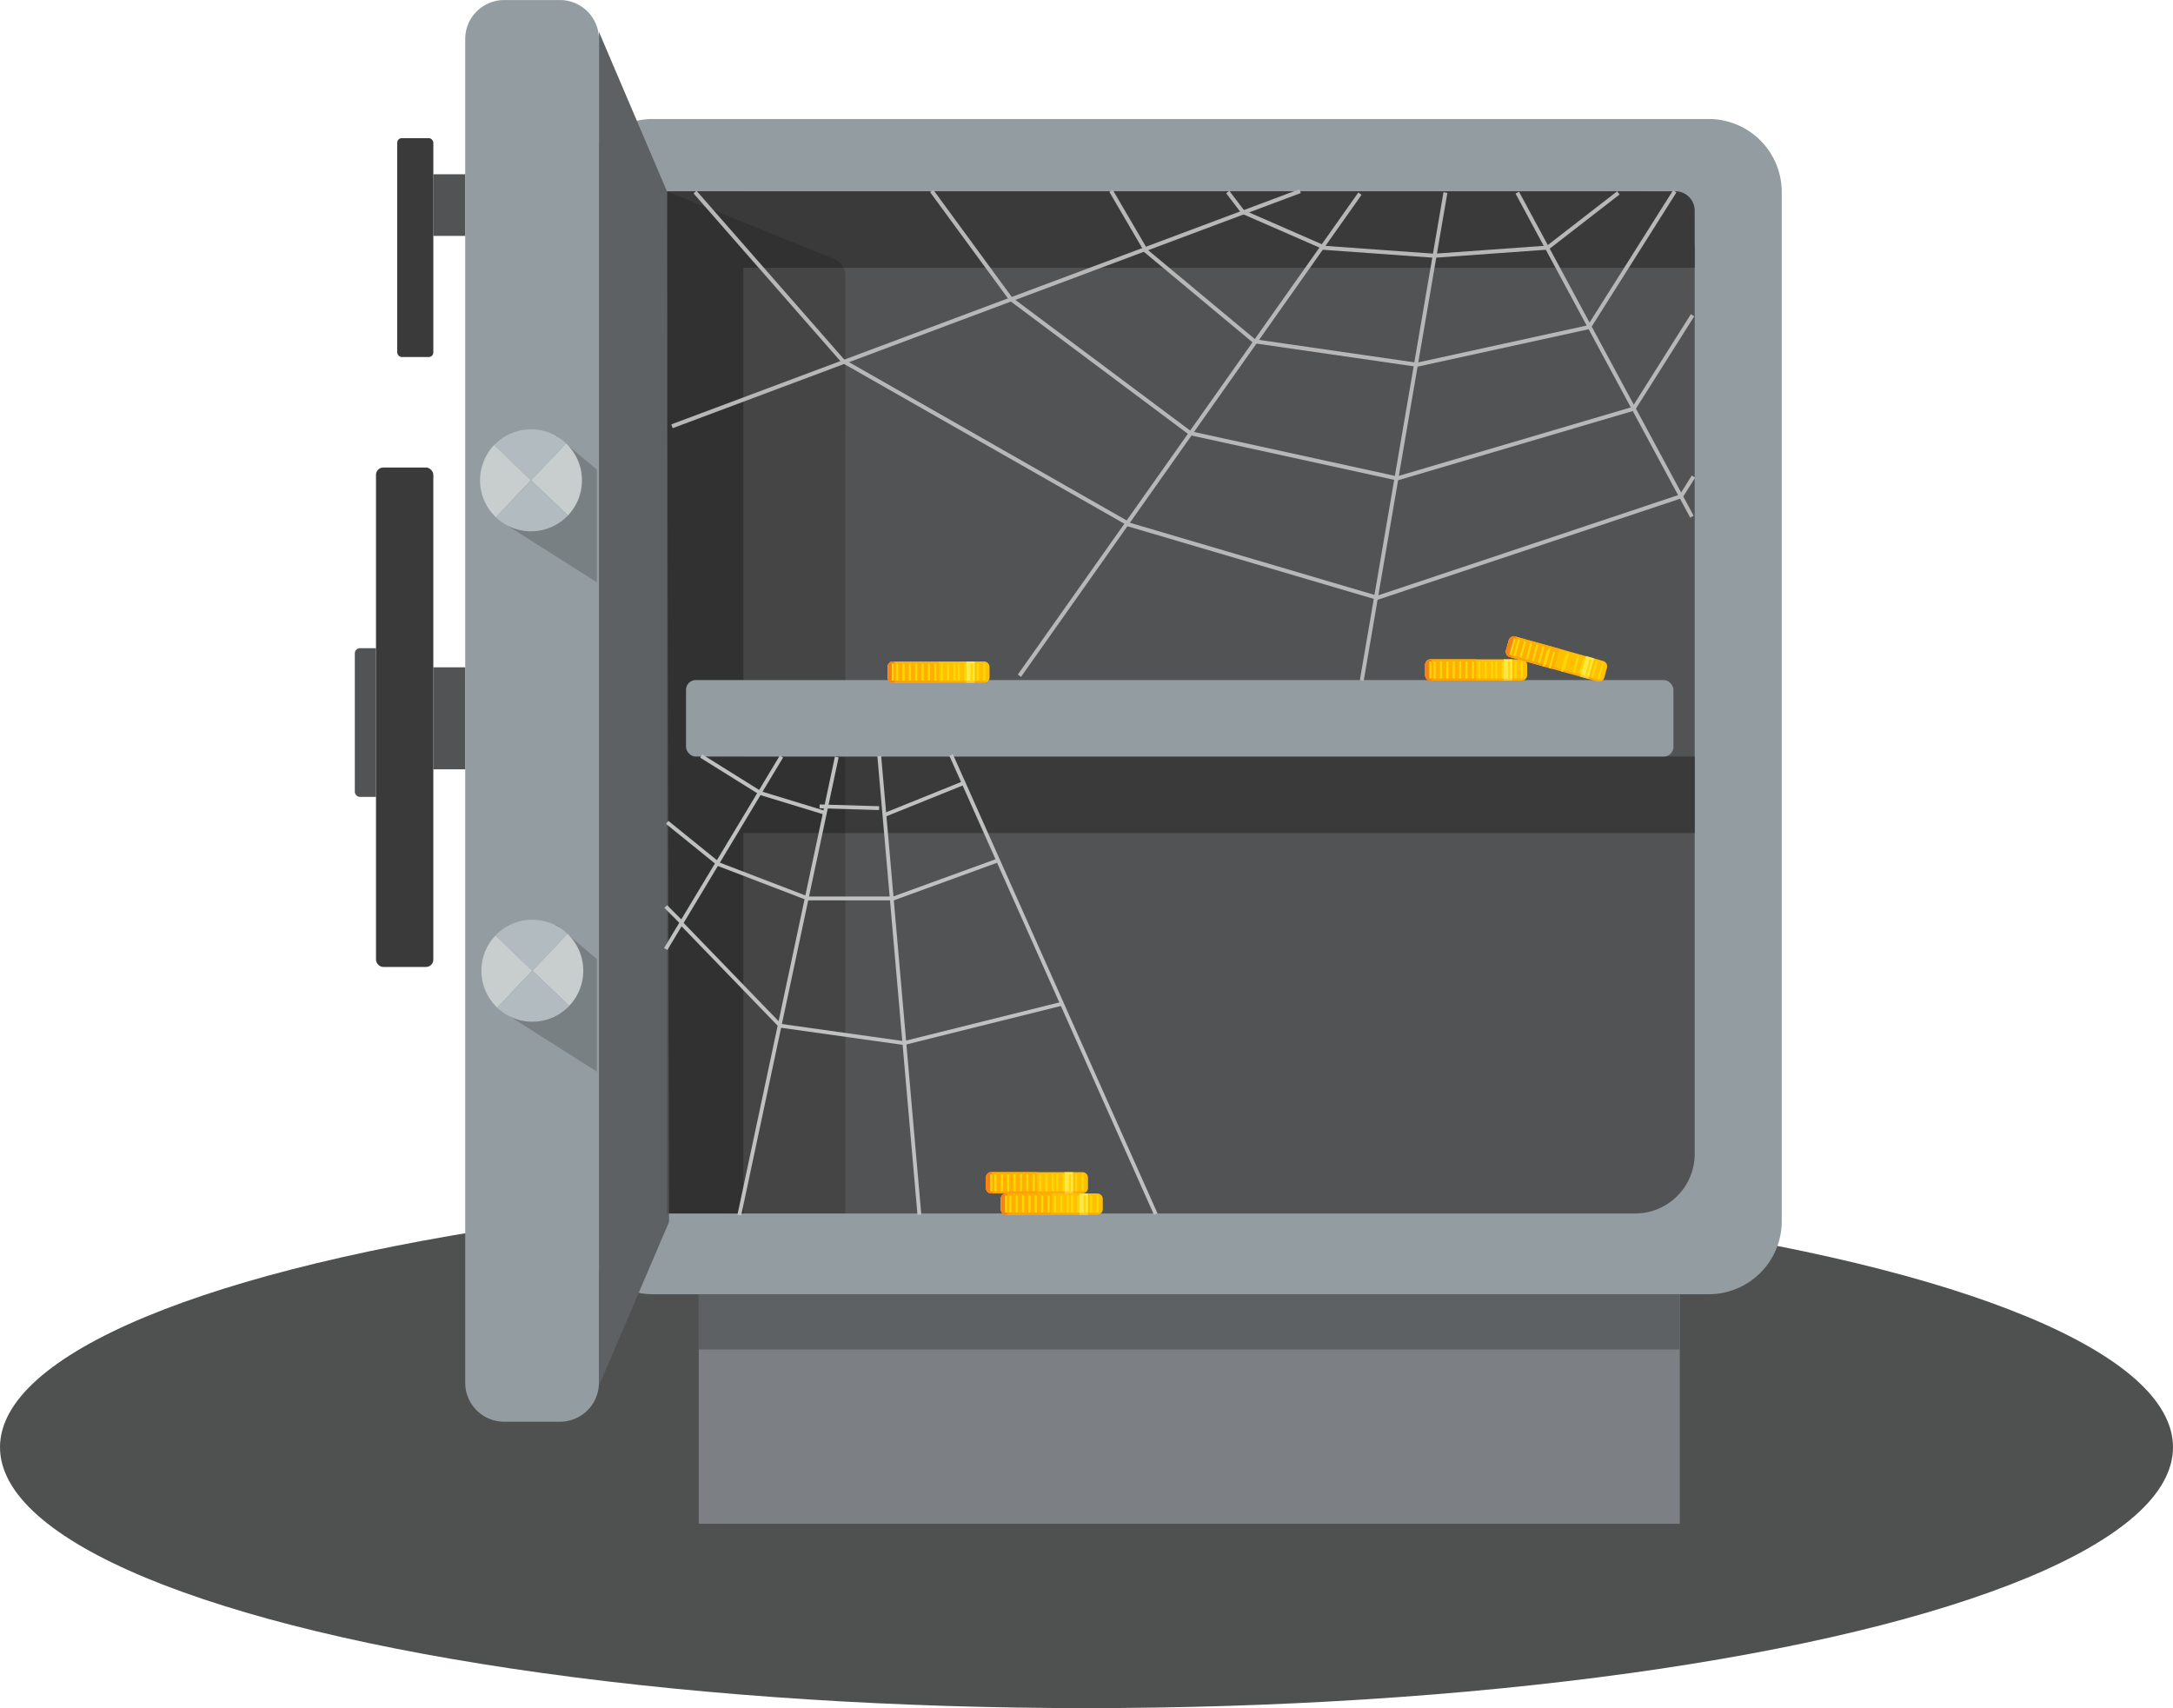 <svg id="Szene_1" data-name="Szene 1" xmlns="http://www.w3.org/2000/svg" viewBox="0 0 1617.2 1271.2"><defs><style>.cls-1{fill:#242626;opacity:0.8;}.cls-2{fill:#939ca0;}.cls-3{fill:#525354;}.cls-4{fill:#7c8084;}.cls-5{fill:#5e6163;}.cls-6{fill:#3a3a3a;}.cls-7{fill:#111;opacity:0.2;}.cls-8{fill:#b2bbbf;}.cls-9{fill:#c8cdce;}.cls-10{fill:#ffc001;}.cls-11{fill:#ffaf02;}.cls-12,.cls-14{fill:#f78219;}.cls-13{fill:#ffe745;}.cls-14{opacity:0.33;}.cls-15{fill:#ffd705;}.cls-16{fill:#b7b7b7;}.cls-17{fill:#bfc1c1;}</style></defs><title>Industrie_1</title><ellipse class="cls-1" cx="808.6" cy="1077.07" rx="808.6" ry="194.13"/><path class="cls-2" d="M680.85,1151.19h785.82a54.35,54.35,0,0,0,54.33-54.37V330.94a54.35,54.35,0,0,0-54.33-54.37H680.85a54.35,54.35,0,0,0-54.33,54.37v765.88A54.35,54.35,0,0,0,680.85,1151.19Z" transform="translate(-194.98 -188)"/><path class="cls-3" d="M737.21,1091.09h674.68a44.34,44.34,0,0,0,44.32-44.36v-672a44.34,44.34,0,0,0-44.32-44.36H737.21a44.34,44.34,0,0,0-44.32,44.36v672A44.34,44.34,0,0,0,737.21,1091.09Z" transform="translate(-194.98 -188)"/><rect class="cls-4" x="520.04" y="963.19" width="730.12" height="170.81"/><rect class="cls-5" x="520.04" y="963.19" width="730.12" height="41.12"/><path class="cls-6" d="M499.49,142.34h747.32a14.41,14.41,0,0,1,14.41,14.41v42.53a0,0,0,0,1,0,0H499.49a0,0,0,0,1,0,0V142.34A0,0,0,0,1,499.49,142.34Z"/><rect class="cls-6" x="499.49" y="563.05" width="761.73" height="56.94"/><rect class="cls-6" x="339.39" y="682.27" width="760.74" height="56.89" transform="translate(-185.94 1242.47) rotate(-90)"/><polygon class="cls-5" points="497.91 909.41 445.76 1031.2 445.76 23.72 496.33 142.34 497.91 909.41"/><path class="cls-2" d="M611.71,1246.08h-41.5a29,29,0,0,1-29-29v-1000a29,29,0,0,1,29-29.05h41.5a29,29,0,0,1,29,29.05V1217A29,29,0,0,1,611.71,1246.08Z" transform="translate(-194.98 -188)"/><path class="cls-7" d="M824.06,1091.09H691.31V330.34L816,380.84a13,13,0,0,1,8.09,12Z" transform="translate(-194.98 -188)"/><rect class="cls-2" x="510.55" y="506.11" width="734.87" height="56.94" rx="7.21"/><rect class="cls-3" x="322.49" y="496.62" width="23.71" height="75.92"/><rect class="cls-6" x="279.82" y="347.95" width="42.67" height="371.67" rx="5.4"/><path class="cls-3" d="M268,482.38h11.85a0,0,0,0,1,0,0V593a.06.06,0,0,1-.06.06H268a3.94,3.94,0,0,1-3.94-3.94V486.34a4,4,0,0,1,4-4Z"/><rect class="cls-3" x="322.49" y="129.69" width="23.71" height="45.87"/><rect class="cls-6" x="295.63" y="102.8" width="26.87" height="162.9" rx="3.4"/><polygon class="cls-7" points="444.18 433.36 379.38 392.23 379.38 340.04 414.15 324.23 444.18 349.53 444.18 433.36"/><polygon class="cls-7" points="444.18 797.5 379.38 756.38 379.38 704.19 414.15 688.38 444.18 713.68 444.18 797.5"/><path class="cls-8" d="M616.34,518a37.89,37.89,0,0,0-53.62,1.28l27.45,26.19Z" transform="translate(-194.98 -188)"/><path class="cls-9" d="M616.34,518a38,38,0,0,1,1.28,53.66l-27.45-26.19Z" transform="translate(-194.98 -188)"/><path class="cls-9" d="M564,572.91a38,38,0,0,1-1.28-53.66l27.45,26.19Z" transform="translate(-194.98 -188)"/><path class="cls-8" d="M564,572.91a37.89,37.89,0,0,0,53.62-1.28l-27.45-26.19Z" transform="translate(-194.98 -188)"/><path class="cls-8" d="M617.32,882.94a37.92,37.92,0,0,0-53.63,1.28l27.45,26.2Z" transform="translate(-194.98 -188)"/><path class="cls-9" d="M617.32,882.94a38,38,0,0,1,1.27,53.67l-27.45-26.19Z" transform="translate(-194.98 -188)"/><path class="cls-9" d="M565,937.89a38,38,0,0,1-1.28-53.67l27.45,26.2Z" transform="translate(-194.98 -188)"/><path class="cls-8" d="M565,937.89a37.91,37.91,0,0,0,53.62-1.28l-27.45-26.19Z" transform="translate(-194.98 -188)"/><path class="cls-10" d="M1327.27,694.52h-67.44a4.18,4.18,0,0,1-4.26-4.09v-7.65a4.19,4.19,0,0,1,4.26-4.1h67.44a4.18,4.18,0,0,1,4.25,4.1v7.65A4.17,4.17,0,0,1,1327.27,694.52Z" transform="translate(-194.98 -188)"/><path class="cls-11" d="M1259.8,694.52h33.75V678.68H1259.8a4.17,4.17,0,0,0-4.23,4.1v7.65A4.16,4.16,0,0,0,1259.8,694.52Z" transform="translate(-194.98 -188)"/><path class="cls-12" d="M1260.32,678.68h-1.39c-1.85,0-3.36,1.84-3.36,4.1v7.65c0,2.26,1.51,4.09,3.36,4.09h1.39Z" transform="translate(-194.98 -188)"/><rect class="cls-13" x="1119.14" y="490.68" width="6.33" height="15.84"/><path class="cls-14" d="M1256.17,692.94a3.37,3.37,0,0,0,3.47,1.58h66.82a3.37,3.37,0,0,0,3.47-1.58Z" transform="translate(-194.98 -188)"/><rect class="cls-15" x="1066.92" y="492.27" width="1.58" height="12.67" rx="0.22"/><rect class="cls-15" x="1071.67" y="492.27" width="1.58" height="12.67" rx="0.22"/><rect class="cls-15" x="1076.41" y="492.27" width="1.58" height="12.67" rx="0.22"/><rect class="cls-15" x="1081.16" y="492.27" width="1.58" height="12.67" rx="0.22"/><rect class="cls-15" x="1085.91" y="492.27" width="1.58" height="12.67" rx="0.22"/><rect class="cls-15" x="1090.65" y="492.27" width="1.58" height="12.67" rx="0.22"/><rect class="cls-15" x="1095.4" y="492.27" width="1.58" height="12.67" rx="0.22"/><rect class="cls-15" x="1100.15" y="492.27" width="1.58" height="12.67" rx="0.22"/><rect class="cls-15" x="1104.89" y="492.27" width="1.58" height="12.67" rx="0.22"/><rect class="cls-15" x="1109.64" y="492.27" width="1.58" height="12.67" rx="0.22"/><rect class="cls-15" x="1112.81" y="492.27" width="1.58" height="12.67" rx="0.22"/><rect class="cls-15" x="1117.55" y="492.27" width="1.58" height="12.67" rx="0.22"/><rect class="cls-15" x="1122.3" y="492.27" width="1.58" height="12.67" rx="0.22"/><rect class="cls-15" x="1063.75" y="492.27" width="1.58" height="12.67" rx="0.22"/><rect class="cls-15" x="1127.05" y="492.27" width="1.58" height="12.67" rx="0.22"/><rect class="cls-15" x="1131.79" y="492.27" width="1.58" height="12.67" rx="0.22"/><path class="cls-10" d="M1383.76,695.11l-65-18.1a4.17,4.17,0,0,1-3-5.08l2-7.38a4.17,4.17,0,0,1,5.19-2.8l65,18.1a4.18,4.18,0,0,1,3,5.08l-2,7.38A4.18,4.18,0,0,1,1383.76,695.11Z" transform="translate(-194.98 -188)"/><path class="cls-11" d="M1318.76,677l32.52,9.06,4.24-15.26-32.52-9a4.15,4.15,0,0,0-5.16,2.8l-2,7.38A4.15,4.15,0,0,0,1318.76,677Z" transform="translate(-194.98 -188)"/><path class="cls-12" d="M1323.51,661.89l-1.34-.38c-1.78-.49-3.73.87-4.33,3l-2,7.38c-.61,2.17.35,4.34,2.14,4.84l1.33.37Z" transform="translate(-194.98 -188)"/><rect class="cls-13" x="1368.35" y="681.63" width="15.83" height="6.33" transform="translate(152.33 1638.86) rotate(-74.44)"/><path class="cls-14" d="M1315.93,674.57a3.36,3.36,0,0,0,2.91,2.45L1383.22,695a3.38,3.38,0,0,0,3.77-.59Z" transform="translate(-194.98 -188)"/><rect class="cls-15" x="1322.88" y="663.82" width="1.58" height="12.67" rx="0.22" transform="translate(33.36 -518.58) rotate(15.56)"/><rect class="cls-15" x="1327.45" y="665.09" width="1.58" height="12.67" rx="0.22" transform="translate(33.87 -519.76) rotate(15.56)"/><rect class="cls-15" x="1332.03" y="666.36" width="1.58" height="12.67" rx="0.22" transform="translate(34.38 -520.94) rotate(15.56)"/><rect class="cls-15" x="1336.6" y="667.64" width="1.58" height="12.67" rx="0.22" transform="translate(34.89 -522.12) rotate(15.56)"/><rect class="cls-15" x="1341.17" y="668.91" width="1.58" height="12.67" rx="0.22" transform="translate(35.39 -523.29) rotate(15.56)"/><rect class="cls-15" x="1345.75" y="670.19" width="1.58" height="12.67" rx="0.22" transform="translate(35.91 -524.48) rotate(15.56)"/><rect class="cls-15" x="1350.32" y="671.46" width="1.58" height="12.67" rx="0.22" transform="matrix(0.96, 0.27, -0.27, 0.96, 36.42, -525.66)"/><rect class="cls-15" x="1354.89" y="672.73" width="1.58" height="12.67" rx="0.22" transform="matrix(0.96, 0.27, -0.27, 0.96, 36.93, -526.84)"/><rect class="cls-15" x="1359.47" y="674.01" width="1.58" height="12.67" rx="0.22" transform="translate(37.43 -528.02) rotate(15.56)"/><rect class="cls-15" x="1364.04" y="675.28" width="1.58" height="12.67" rx="0.22" transform="matrix(0.96, 0.27, -0.27, 0.96, 37.94, -529.2)"/><rect class="cls-15" x="1367.09" y="676.13" width="1.58" height="12.67" rx="0.22" transform="translate(38.28 -529.99) rotate(15.56)"/><rect class="cls-15" x="1371.66" y="677.4" width="1.58" height="12.67" rx="0.22" transform="translate(38.79 -531.17) rotate(15.56)"/><rect class="cls-15" x="1376.24" y="678.68" width="1.58" height="12.67" rx="0.22" transform="translate(39.3 -532.35) rotate(15.56)"/><rect class="cls-15" x="1319.83" y="662.97" width="1.58" height="12.67" rx="0.22" transform="translate(33.02 -517.79) rotate(15.56)"/><rect class="cls-15" x="1380.81" y="679.95" width="1.58" height="12.67" rx="0.22" transform="translate(39.81 -533.53) rotate(15.56)"/><rect class="cls-15" x="1385.38" y="681.22" width="1.58" height="12.67" rx="0.22" transform="translate(40.32 -534.71) rotate(15.56)"/><path class="cls-10" d="M927.21,696.1H859.77a4.18,4.18,0,0,1-4.26-4.09v-7.65a4.18,4.18,0,0,1,4.26-4.09h67.44a4.17,4.17,0,0,1,4.25,4.09V692A4.17,4.17,0,0,1,927.21,696.1Z" transform="translate(-194.98 -188)"/><path class="cls-11" d="M859.74,696.1h33.75V680.27H859.74a4.16,4.16,0,0,0-4.23,4.09V692A4.16,4.16,0,0,0,859.74,696.1Z" transform="translate(-194.98 -188)"/><path class="cls-12" d="M860.53,680.27h-1.38c-1.86,0-3.37,1.83-3.37,4.09V692c0,2.26,1.51,4.09,3.37,4.09h1.38Z" transform="translate(-194.98 -188)"/><rect class="cls-13" x="719.08" y="492.27" width="6.33" height="15.84"/><path class="cls-14" d="M855.55,694.52A3.37,3.37,0,0,0,859,696.1h66.82a3.37,3.37,0,0,0,3.47-1.58Z" transform="translate(-194.98 -188)"/><rect class="cls-15" x="666.86" y="493.85" width="1.58" height="12.67" rx="0.22"/><rect class="cls-15" x="671.61" y="493.85" width="1.58" height="12.67" rx="0.22"/><rect class="cls-15" x="676.35" y="493.85" width="1.58" height="12.67" rx="0.22"/><rect class="cls-15" x="681.1" y="493.85" width="1.58" height="12.67" rx="0.22"/><rect class="cls-15" x="685.85" y="493.85" width="1.58" height="12.67" rx="0.22"/><rect class="cls-15" x="690.59" y="493.85" width="1.58" height="12.67" rx="0.22"/><rect class="cls-15" x="695.34" y="493.85" width="1.58" height="12.67" rx="0.22"/><rect class="cls-15" x="700.09" y="493.85" width="1.58" height="12.67" rx="0.22"/><rect class="cls-15" x="704.83" y="493.85" width="1.58" height="12.67" rx="0.22"/><rect class="cls-15" x="709.58" y="493.85" width="1.58" height="12.67" rx="0.22"/><rect class="cls-15" x="712.75" y="493.85" width="1.58" height="12.67" rx="0.22"/><rect class="cls-15" x="717.49" y="493.85" width="1.58" height="12.67" rx="0.22"/><rect class="cls-15" x="722.24" y="493.85" width="1.58" height="12.67" rx="0.22"/><rect class="cls-15" x="663.69" y="493.85" width="1.58" height="12.67" rx="0.22"/><rect class="cls-15" x="726.99" y="493.85" width="1.58" height="12.67" rx="0.22"/><rect class="cls-15" x="731.73" y="493.85" width="1.58" height="12.67" rx="0.22"/><path class="cls-10" d="M1011.48,1092H944a4.17,4.17,0,0,1-4.25-4.09v-7.65a4.17,4.17,0,0,1,4.25-4.09h67.44a4.18,4.18,0,0,1,4.26,4.09v7.65A4.18,4.18,0,0,1,1011.48,1092Z" transform="translate(-194.98 -188)"/><path class="cls-11" d="M944,1092h33.75v-15.83H944a4.16,4.16,0,0,0-4.22,4.09v7.65A4.16,4.16,0,0,0,944,1092Z" transform="translate(-194.98 -188)"/><path class="cls-12" d="M944.53,1076.16h-1.38c-1.86,0-3.36,1.83-3.36,4.09v7.65c0,2.26,1.5,4.09,3.36,4.09h1.38Z" transform="translate(-194.98 -188)"/><rect class="cls-13" x="803.35" y="888.16" width="6.33" height="15.84"/><path class="cls-14" d="M940.13,1090.41a3.37,3.37,0,0,0,3.47,1.58h66.82a3.37,3.37,0,0,0,3.47-1.58Z" transform="translate(-194.98 -188)"/><rect class="cls-15" x="751.14" y="889.74" width="1.58" height="12.67" rx="0.22"/><rect class="cls-15" x="755.88" y="889.74" width="1.58" height="12.67" rx="0.22"/><rect class="cls-15" x="760.63" y="889.74" width="1.58" height="12.67" rx="0.22"/><rect class="cls-15" x="765.38" y="889.74" width="1.58" height="12.67" rx="0.22"/><rect class="cls-15" x="770.12" y="889.74" width="1.58" height="12.67" rx="0.22"/><rect class="cls-15" x="774.87" y="889.74" width="1.58" height="12.67" rx="0.22"/><rect class="cls-15" x="779.62" y="889.74" width="1.58" height="12.67" rx="0.22"/><rect class="cls-15" x="784.36" y="889.74" width="1.58" height="12.67" rx="0.22"/><rect class="cls-15" x="789.11" y="889.74" width="1.58" height="12.67" rx="0.22"/><rect class="cls-15" x="793.86" y="889.74" width="1.58" height="12.67" rx="0.22"/><rect class="cls-15" x="797.02" y="889.74" width="1.58" height="12.67" rx="0.22"/><rect class="cls-15" x="801.77" y="889.74" width="1.58" height="12.67" rx="0.22"/><rect class="cls-15" x="806.52" y="889.74" width="1.58" height="12.67" rx="0.22"/><rect class="cls-15" x="747.97" y="889.74" width="1.58" height="12.67" rx="0.22"/><rect class="cls-15" x="811.26" y="889.74" width="1.58" height="12.67" rx="0.22"/><rect class="cls-15" x="816.01" y="889.74" width="1.58" height="12.67" rx="0.22"/><path class="cls-10" d="M1000.41,1076.16H933a4.18,4.18,0,0,1-4.26-4.09v-7.66a4.18,4.18,0,0,1,4.26-4.09h67.44a4.17,4.17,0,0,1,4.25,4.09v7.66A4.17,4.17,0,0,1,1000.41,1076.16Z" transform="translate(-194.98 -188)"/><path class="cls-11" d="M932.94,1076.16h33.75v-15.84H932.94a4.16,4.16,0,0,0-4.23,4.09v7.66A4.16,4.16,0,0,0,932.94,1076.16Z" transform="translate(-194.98 -188)"/><path class="cls-12" d="M933.46,1060.32h-1.38c-1.86,0-3.37,1.83-3.37,4.09v7.66c0,2.26,1.51,4.09,3.37,4.09h1.38Z" transform="translate(-194.98 -188)"/><rect class="cls-13" x="792.28" y="872.32" width="6.33" height="15.84"/><path class="cls-14" d="M929.66,1074.57a3.36,3.36,0,0,0,3.47,1.59H1000a3.36,3.36,0,0,0,3.47-1.59Z" transform="translate(-194.98 -188)"/><rect class="cls-15" x="740.06" y="873.91" width="1.58" height="12.67" rx="0.22"/><rect class="cls-15" x="744.81" y="873.91" width="1.58" height="12.67" rx="0.22"/><rect class="cls-15" x="749.55" y="873.91" width="1.58" height="12.67" rx="0.22"/><rect class="cls-15" x="754.3" y="873.91" width="1.58" height="12.67" rx="0.22"/><rect class="cls-15" x="759.05" y="873.91" width="1.58" height="12.67" rx="0.22"/><rect class="cls-15" x="763.79" y="873.91" width="1.58" height="12.67" rx="0.22"/><rect class="cls-15" x="768.54" y="873.91" width="1.58" height="12.67" rx="0.22"/><rect class="cls-15" x="773.29" y="873.91" width="1.58" height="12.67" rx="0.22"/><rect class="cls-15" x="778.04" y="873.91" width="1.58" height="12.67" rx="0.22"/><rect class="cls-15" x="782.78" y="873.91" width="1.58" height="12.67" rx="0.22"/><rect class="cls-15" x="785.95" y="873.91" width="1.58" height="12.67" rx="0.22"/><rect class="cls-15" x="790.69" y="873.91" width="1.58" height="12.67" rx="0.22"/><rect class="cls-15" x="795.44" y="873.91" width="1.58" height="12.67" rx="0.22"/><rect class="cls-15" x="736.89" y="873.91" width="1.58" height="12.67" rx="0.22"/><rect class="cls-15" x="800.19" y="873.91" width="1.58" height="12.67" rx="0.22"/><rect class="cls-15" x="804.94" y="873.91" width="1.58" height="12.67" rx="0.22"/><polygon class="cls-16" points="1014.9 506.71 1012.02 506.19 1074.28 143.05 1077.16 143.57 1014.9 506.71"/><polygon class="cls-16" points="759.85 503.78 757.48 502.01 1010.92 143.24 1013.29 145.01 759.85 503.78"/><polygon class="cls-16" points="500.61 318.66 499.61 315.83 967.07 140.84 968.08 143.67 500.61 318.66"/><polygon class="cls-16" points="1260.45 383.79 1257.89 385.25 1127.93 144.12 1130.49 142.66 1260.45 383.79"/><polygon class="cls-16" points="628.9 268.24 626.73 270.25 516.15 143.94 518.32 141.92 628.9 268.24"/><polygon class="cls-16" points="754.07 222.45 751.73 224.26 692.2 143.01 694.54 141.2 754.07 222.45"/><polygon class="cls-16" points="853.67 185.01 851.16 186.56 825.64 142.87 828.15 141.32 853.67 185.01"/><polygon class="cls-16" points="926.77 157.67 924.47 159.52 912.56 143.85 914.87 142 926.77 157.67"/><polygon class="cls-16" points="839.55 387.92 838.13 390.56 626.54 269.93 627.96 267.29 839.55 387.92"/><polygon class="cls-16" points="887.86 321.98 886.14 324.42 751.91 224.12 753.63 221.68 887.86 321.98"/><polygon class="cls-16" points="935.34 253.53 933.49 255.87 849.99 186.32 851.83 183.98 935.34 253.53"/><polygon class="cls-16" points="984.17 181.94 983.03 184.71 923.33 158.64 924.48 155.87 984.17 181.94"/><polygon class="cls-16" points="1023.77 442.97 1022.97 445.87 838.26 391.39 839.06 388.5 1023.77 442.97"/><polygon class="cls-16" points="1039.1 354.37 1038.49 357.31 885.82 323.93 886.43 320.99 1039.1 354.37"/><polygon class="cls-16" points="1054.23 269.89 1053.82 272.87 933.92 255.54 934.32 252.56 1054.23 269.89"/><polygon class="cls-16" points="1068.62 188.91 1068.42 191.91 983.72 185.82 983.92 182.81 1068.62 188.91"/><polygon class="cls-16" points="1150.7 182.83 1150.91 185.84 1067.22 191.85 1067.02 188.85 1150.7 182.83"/><polygon class="cls-16" points="1182.47 241.93 1183.08 244.87 1054.21 273.05 1053.6 270.1 1182.47 241.93"/><polygon class="cls-16" points="1214.39 303 1215.2 305.89 1039.68 357.66 1038.87 354.77 1214.39 303"/><polygon class="cls-16" points="1250.07 368.08 1250.97 370.95 1024.72 446.56 1023.82 443.69 1250.07 368.08"/><polygon class="cls-16" points="1203.56 142.35 1205.32 144.75 1151.86 186.19 1150.1 183.78 1203.56 142.35"/><polygon class="cls-16" points="1245.15 141.6 1247.61 143.24 1184.39 243.36 1181.94 241.72 1245.15 141.6"/><polygon class="cls-16" points="1258.41 233.8 1260.87 235.44 1217.44 304.21 1214.99 302.58 1258.41 233.8"/><polygon class="cls-16" points="1259.13 353.83 1261.59 355.47 1252.42 369.98 1249.97 368.34 1259.13 353.83"/><rect class="cls-17" x="977.51" y="733.77" width="2.85" height="374.01" transform="translate(-484.99 290.14) rotate(-24.02)"/><rect class="cls-17" x="862.92" y="750" width="2.84" height="342.58" transform="translate(-272.04 -109.11) rotate(-5)"/><rect class="cls-17" x="780.04" y="747.55" width="2.84" height="348.62" transform="translate(13.94 -330.43) rotate(12.01)"/><rect class="cls-17" x="732.04" y="739.12" width="2.85" height="167.1" transform="translate(333.88 -448.33) rotate(31.02)"/><rect class="cls-17" x="737.32" y="738.52" width="2.85" height="51.62" transform="translate(-495.83 798.14) rotate(-58.02)"/><rect class="cls-17" x="708.9" y="790.99" width="2.85" height="48.46" transform="translate(-565.21 666.62) rotate(-51.02)"/><rect class="cls-17" x="694.99" y="860.17" width="2.85" height="16.86" transform="translate(-605.24 559.26) rotate(-45.02)"/><rect class="cls-17" x="760.49" y="807.49" width="2.85" height="71.83" transform="translate(-493.4 1064.74) rotate(-69.01)"/><rect class="cls-17" x="783.33" y="760.18" width="2.85" height="50.63" transform="translate(-390.73 1118.51) rotate(-73.01)"/><rect class="cls-17" x="829.23" y="771.02" width="2.85" height="44.27" transform="matrix(0.03, -1, 1, 0.03, -185.97, 1407.63)"/><rect class="cls-17" x="880.94" y="750.86" width="2.85" height="63.67" transform="translate(291.93 1705.91) rotate(-111.98)"/><rect class="cls-17" x="737.22" y="860.08" width="2.85" height="105.77" transform="translate(-621.93 581.78) rotate(-44.02)"/><rect class="cls-17" x="825.32" y="825.69" width="2.85" height="61.87" transform="translate(-224.87 1495.37) rotate(-90)"/><rect class="cls-17" x="820.04" y="911.09" width="2.85" height="93.53" transform="translate(-436.31 1450.13) rotate(-82.01)"/><rect class="cls-17" x="896.26" y="801.32" width="2.85" height="83.25" transform="translate(217.35 1786.68) rotate(-109.99)"/><rect class="cls-17" x="925.05" y="888.77" width="2.85" height="121.75" transform="translate(34 1890.21) rotate(-103.99)"/></svg>